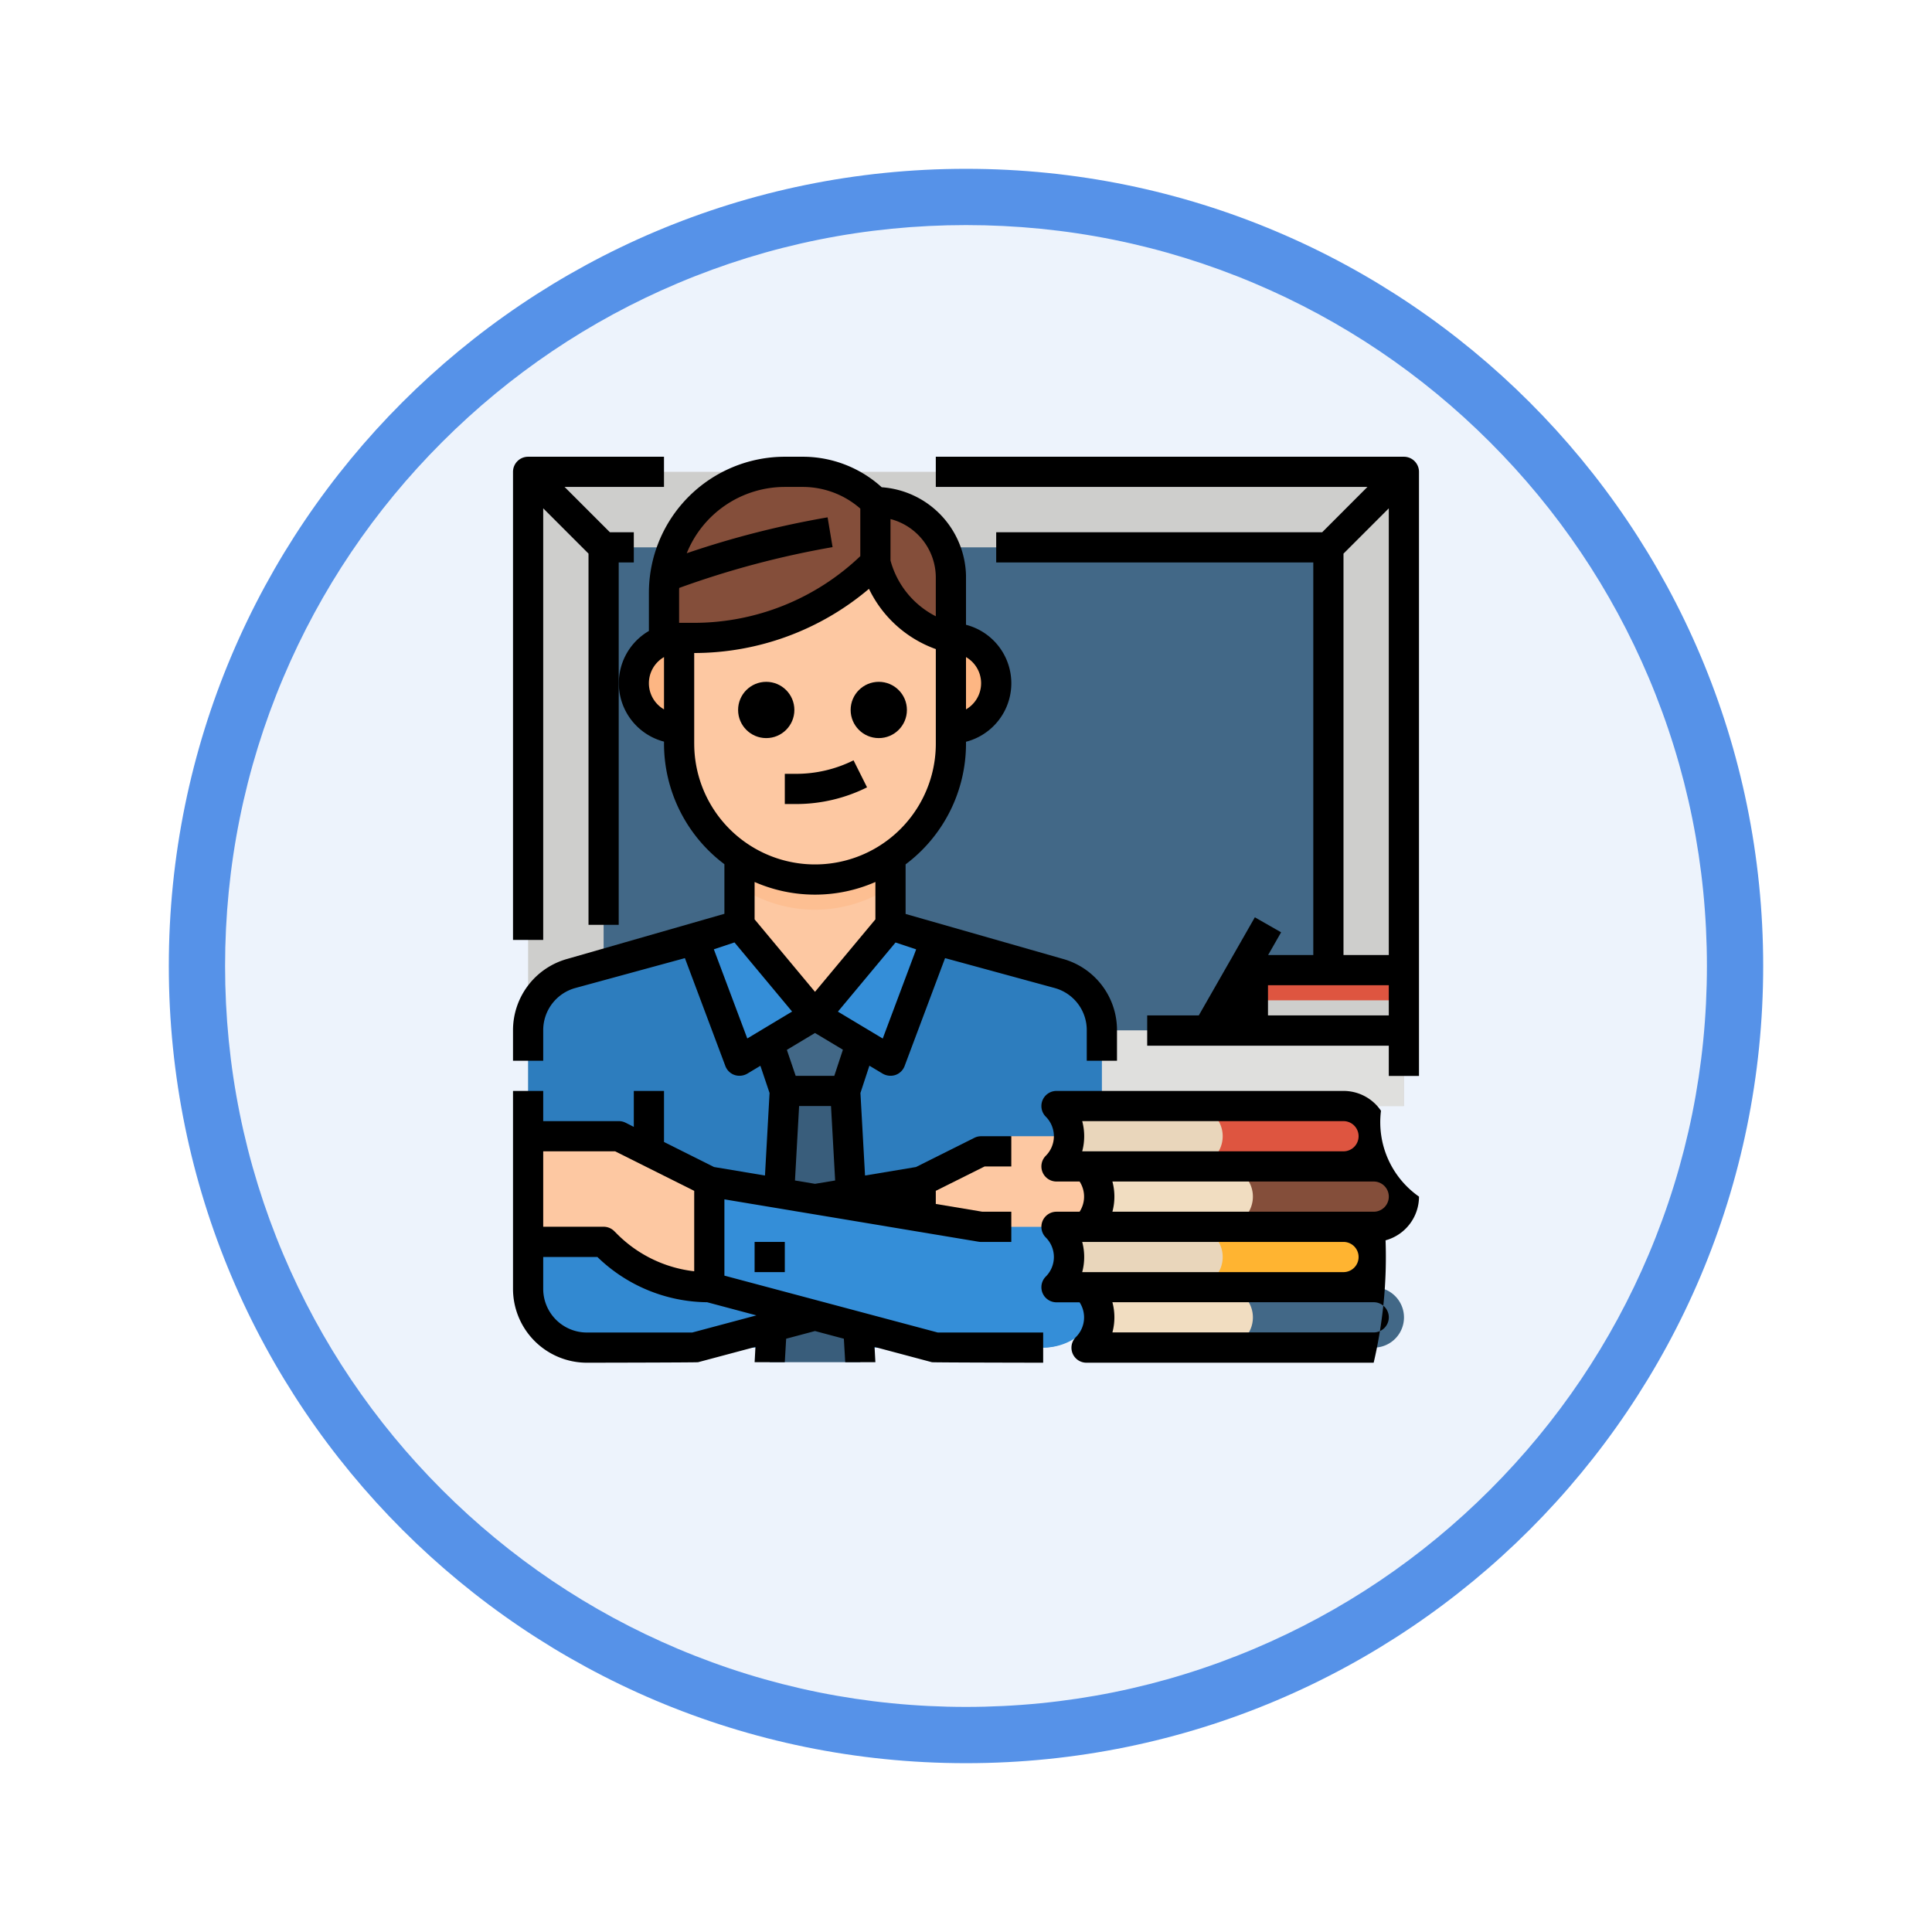 <svg xmlns="http://www.w3.org/2000/svg" xmlns:xlink="http://www.w3.org/1999/xlink" width="103" height="103" viewBox="0 0 103 103">
  <defs>
    <filter id="Trazado_978624" x="0" y="0" width="103" height="103" filterUnits="userSpaceOnUse">
      <feOffset dy="3" input="SourceAlpha"/>
      <feGaussianBlur stdDeviation="3" result="blur"/>
      <feFlood flood-opacity="0.161"/>
      <feComposite operator="in" in2="blur"/>
      <feComposite in="SourceGraphic"/>
    </filter>
  </defs>
  <g id="Grupo_1176377" data-name="Grupo 1176377" transform="translate(-171 -2866)">
    <g id="Grupo_1176881" data-name="Grupo 1176881">
      <g id="Grupo_1175148" data-name="Grupo 1175148" transform="translate(0 1580)">
        <g id="Grupo_1173798" data-name="Grupo 1173798" transform="translate(-3 -3520)">
          <g id="Grupo_1171925" data-name="Grupo 1171925" transform="translate(-22 -2246)">
            <g id="Grupo_1164524" data-name="Grupo 1164524" transform="translate(205 7058)">
              <g id="Grupo_1144123" data-name="Grupo 1144123">
                <g transform="matrix(1, 0, 0, 1, -9, -6)" filter="url(#Trazado_978624)">
                  <g id="Trazado_978624-2" data-name="Trazado 978624" transform="translate(9 6)" fill="#edf3fc">
                    <path d="M 42.5 83.5 C 36.964 83.5 31.595 82.416 26.541 80.279 C 21.659 78.214 17.274 75.257 13.509 71.491 C 9.743 67.726 6.786 63.341 4.721 58.459 C 2.584 53.405 1.5 48.036 1.5 42.5 C 1.5 36.964 2.584 31.595 4.721 26.541 C 6.786 21.659 9.743 17.274 13.509 13.509 C 17.274 9.743 21.659 6.786 26.541 4.721 C 31.595 2.584 36.964 1.5 42.5 1.5 C 48.036 1.5 53.405 2.584 58.459 4.721 C 63.341 6.786 67.726 9.743 71.491 13.509 C 75.257 17.274 78.214 21.659 80.279 26.541 C 82.416 31.595 83.5 36.964 83.5 42.5 C 83.5 48.036 82.416 53.405 80.279 58.459 C 78.214 63.341 75.257 67.726 71.491 71.491 C 67.726 75.257 63.341 78.214 58.459 80.279 C 53.405 82.416 48.036 83.5 42.5 83.5 Z" stroke="none"/>
                    <path d="M 42.5 3 C 37.166 3 31.994 4.044 27.126 6.103 C 22.422 8.092 18.198 10.941 14.569 14.569 C 10.941 18.198 8.092 22.422 6.103 27.126 C 4.044 31.994 3 37.166 3 42.5 C 3 47.834 4.044 53.006 6.103 57.874 C 8.092 62.578 10.941 66.802 14.569 70.431 C 18.198 74.059 22.422 76.908 27.126 78.897 C 31.994 80.956 37.166 82 42.5 82 C 47.834 82 53.006 80.956 57.874 78.897 C 62.578 76.908 66.802 74.059 70.431 70.431 C 74.059 66.802 76.908 62.578 78.897 57.874 C 80.956 53.006 82 47.834 82 42.5 C 82 37.166 80.956 31.994 78.897 27.126 C 76.908 22.422 74.059 18.198 70.431 14.569 C 66.802 10.941 62.578 8.092 57.874 6.103 C 53.006 4.044 47.834 3 42.5 3 M 42.5 0 C 65.972 0 85 19.028 85 42.5 C 85 65.972 65.972 85 42.5 85 C 19.028 85 0 65.972 0 42.5 C 0 19.028 19.028 0 42.5 0 Z" stroke="none" fill="#5692e8"/>
                  </g>
                </g>
              </g>
            </g>
          </g>
        </g>
      </g>
    </g>
    <g id="Filled_outline" data-name="Filled outline" transform="translate(182.35 2874.35)">
      <path id="Trazado_1035169" data-name="Trazado 1035169" d="M24,24H70.69V57.81H24Z" transform="translate(-7.195 -7.195)" fill="#cececc"/>
      <path id="Trazado_1035170" data-name="Trazado 1035170" d="M64,64h38.64V89.76H64Z" transform="translate(-43.17 -43.17)" fill="#426887"/>
      <path id="Trazado_1035171" data-name="Trazado 1035171" d="M29.164,28.025H28.025v1.139L24,25.139V24h1.139Z" transform="translate(-7.195 -7.195)" fill="#bebebc"/>
      <path id="Trazado_1035172" data-name="Trazado 1035172" d="M441.844,24v1.139l-4.025,4.025V28.025H436.68L440.7,24Z" transform="translate(-378.349 -7.195)" fill="#bebebc"/>
      <path id="Trazado_1035173" data-name="Trazado 1035173" d="M408,288h8.05v3.22H408Z" transform="translate(-352.555 -244.63)" fill="#de5540"/>
      <path id="Trazado_1035174" data-name="Trazado 1035174" d="M408,304h8.05v1.61H408Z" transform="translate(-352.555 -259.02)" fill="#cececc"/>
      <path id="Trazado_1035175" data-name="Trazado 1035175" d="M24,320H70.69v4.025H24Z" transform="translate(-7.195 -273.41)" fill="#dfdfdd"/>
      <path id="Trazado_1035176" data-name="Trazado 1035176" d="M144.05,200v6.44l-4.025,4.83L136,206.44V200Z" transform="translate(-107.925 -165.485)" fill="#fdc8a2"/>
      <path id="Trazado_1035177" data-name="Trazado 1035177" d="M54.59,269.612V283.32a3.22,3.22,0,0,1-3.22,3.22H27.22A3.22,3.22,0,0,1,24,283.32V269.612a3.13,3.13,0,0,1,2.307-3.021l4.133-1.127,2.415-.659,2.415-.8,4.025,4.83L43.32,264l2.415.8,2.415.659,4.133,1.127a3.13,3.13,0,0,1,2.307,3.021Z" transform="translate(-7.195 -223.045)" fill="#2d7dbe"/>
      <path id="Trazado_1035178" data-name="Trazado 1035178" d="M152,313.61l.805,2.415h3.22l.805-2.415L154.415,312Z" transform="translate(-122.315 -266.215)" fill="#426887"/>
      <path id="Trazado_1035179" data-name="Trazado 1035179" d="M112,264.8l2.415,6.44,4.025-2.415L114.415,264Z" transform="translate(-86.34 -223.045)" fill="#348ed8"/>
      <path id="Trazado_1035180" data-name="Trazado 1035180" d="M180.025,264,176,268.83l4.025,2.415,2.415-6.44Z" transform="translate(-143.9 -223.045)" fill="#348ed8"/>
      <path id="Trazado_1035181" data-name="Trazado 1035181" d="M156.025,352h-3.22L152,366.463h4.83Z" transform="translate(-122.315 -302.19)" fill="#395d7b"/>
      <path id="Trazado_1035182" data-name="Trazado 1035182" d="M144.05,200v4.414a7.247,7.247,0,0,1-8.05,0V200Z" transform="translate(-107.925 -165.485)" fill="#fdbf92"/>
      <path id="Trazado_1035183" data-name="Trazado 1035183" d="M107.22,48h8.05a3.22,3.22,0,0,1,3.22,3.22v8.855a7.245,7.245,0,1,1-14.49,0V51.22A3.22,3.22,0,0,1,107.22,48Z" transform="translate(-79.145 -28.78)" fill="#fdc8a2"/>
      <path id="Trazado_1035184" data-name="Trazado 1035184" d="M107.27,25.61v3.22a13.743,13.743,0,0,1-9.717,4.025H96V30.44A6.435,6.435,0,0,1,102.44,24h.943a5.5,5.5,0,0,1,3.887,1.61Z" transform="translate(-71.95 -7.195)" fill="#844e3a"/>
      <path id="Trazado_1035185" data-name="Trazado 1035185" d="M208,40v3.22a5.532,5.532,0,0,0,4.025,4.025v-3.22A4.025,4.025,0,0,0,208,40Z" transform="translate(-172.68 -21.585)" fill="#844e3a"/>
      <path id="Trazado_1035186" data-name="Trazado 1035186" d="M82.415,112v4.83a2.415,2.415,0,0,1,0-4.83Z" transform="translate(-57.56 -86.34)" fill="#fdb683"/>
      <path id="Trazado_1035187" data-name="Trazado 1035187" d="M2.415,0V4.83a2.415,2.415,0,0,1,0-4.83Z" transform="translate(41.76 30.49) rotate(180)" fill="#fdb683"/>
      <path id="Trazado_1035188" data-name="Trazado 1035188" d="M30.44,402.415H24v3.309a3.131,3.131,0,0,0,3.132,3.131h5.723l12.075-3.22V400Z" transform="translate(-7.195 -345.36)" fill="#3289d1"/>
      <path id="Trazado_1035189" data-name="Trazado 1035189" d="M232,378.415,236.83,376h4.83v5.635h-4.025l-.138.138a7.774,7.774,0,0,1-5.5,2.277Z" transform="translate(-194.265 -323.775)" fill="#fdc8a2"/>
      <path id="Trazado_1035190" data-name="Trazado 1035190" d="M134.49,402.415,120,400v5.635l12.075,3.22H137.8a3.131,3.131,0,0,0,3.131-3.132v-3.308Z" transform="translate(-93.535 -345.36)" fill="#348ed8"/>
      <path id="Trazado_1035191" data-name="Trazado 1035191" d="M33.66,378.415,28.83,376H24v5.635h4.025l.138.138a7.774,7.774,0,0,0,5.5,2.277Z" transform="translate(-7.195 -323.775)" fill="#fdc8a2"/>
      <path id="Trazado_1035192" data-name="Trazado 1035192" d="M319.3,424H304a2.277,2.277,0,0,1,0,3.22h15.3a1.61,1.61,0,1,0,0-3.22Z" transform="translate(-259.02 -366.945)" fill="#ffb431"/>
      <path id="Trazado_1035193" data-name="Trazado 1035193" d="M335.3,392H320a2.277,2.277,0,0,1,0,3.22h15.3a1.61,1.61,0,0,0,0-3.22Z" transform="translate(-273.41 -338.165)" fill="#844e3a"/>
      <path id="Trazado_1035194" data-name="Trazado 1035194" d="M327.245,392H320a2.277,2.277,0,0,1,0,3.22h7.245a1.61,1.61,0,1,0,0-3.22Z" transform="translate(-273.41 -338.165)" fill="#f1ddc1"/>
      <path id="Trazado_1035195" data-name="Trazado 1035195" d="M319.3,360H304a2.277,2.277,0,0,1,0,3.22h15.3a1.61,1.61,0,1,0,0-3.22Z" transform="translate(-259.02 -309.385)" fill="#de5540"/>
      <path id="Trazado_1035196" data-name="Trazado 1035196" d="M311.245,360H304a2.277,2.277,0,0,1,0,3.22h7.245a1.61,1.61,0,0,0,0-3.22Z" transform="translate(-259.02 -309.385)" fill="#e9d6bb"/>
      <path id="Trazado_1035197" data-name="Trazado 1035197" d="M335.3,456H320a2.277,2.277,0,0,1,0,3.22h15.3a1.61,1.61,0,0,0,0-3.22Z" transform="translate(-273.41 -395.725)" fill="#426887"/>
      <path id="Trazado_1035198" data-name="Trazado 1035198" d="M311.245,424H304a2.277,2.277,0,0,1,0,3.22h7.245a1.61,1.61,0,0,0,0-3.22Z" transform="translate(-259.02 -366.945)" fill="#e9d6bb"/>
      <path id="Trazado_1035199" data-name="Trazado 1035199" d="M327.245,456H320a2.277,2.277,0,0,1,0,3.22h7.245a1.61,1.61,0,1,0,0-3.22Z" transform="translate(-273.41 -395.725)" fill="#f1ddc1"/>
      <path id="Trazado_1035200" data-name="Trazado 1035200" d="M264.955,16H240v1.61h23.012L260.6,20.025H243.22v1.61h16.905v20.93h-2.408l.692-1.211-1.4-.8-2.988,5.229H251.27V47.4h12.88v1.61h1.61v-32.2A.805.805,0,0,0,264.955,16Zm-.805,29.785h-6.44v-1.61h6.44Zm0-3.22h-2.415v-21.4l2.415-2.415Z" transform="translate(-201.46 0)"/>
      <path id="Trazado_1035201" data-name="Trazado 1035201" d="M22.44,21.635v-1.61H21.164L18.749,17.61h5.3V16H16.805a.805.805,0,0,0-.805.805V41.76h1.61V18.749l2.415,2.415V40.955h1.61V21.635Z" transform="translate(0 0)"/>
      <circle id="Elipse_12449" data-name="Elipse 12449" cx="1.5" cy="1.5" r="1.5" transform="translate(28 28)"/>
      <circle id="Elipse_12450" data-name="Elipse 12450" cx="1.5" cy="1.5" r="1.5" transform="translate(34 28)"/>
      <path id="Trazado_1035202" data-name="Trazado 1035202" d="M160,179.175h.615a8.474,8.474,0,0,0,3.77-.89l-.72-1.44a6.856,6.856,0,0,1-3.05.72H160Z" transform="translate(-129.51 -144.66)"/>
      <path id="Trazado_1035203" data-name="Trazado 1035203" d="M27.27,59.657V55.591l13.553,2.259a.808.808,0,0,0,.132.011h1.61V56.25H41.022l-2.482-.414v-.7l2.605-1.3h1.42v-1.61h-1.61a.8.8,0,0,0-.36.085l-3.111,1.556-2.717.453-.245-4.4L35,48.465l.709.425a.836.836,0,0,0,.679.07.805.805,0,0,0,.489-.477l2.157-5.753,5.84,1.593a2.325,2.325,0,0,1,1.714,2.244V48.2H48.2V46.567a3.936,3.936,0,0,0-2.9-3.8L36.93,40.375V37.731a8.043,8.043,0,0,0,3.22-6.436v-.1a3.22,3.22,0,0,0,0-6.236V22.44c0-.038,0-.076,0-.113a4.835,4.835,0,0,0-4.493-4.7A6.256,6.256,0,0,0,31.433,16H30.49a7.253,7.253,0,0,0-7.245,7.245v2.043a3.219,3.219,0,0,0,.805,5.9v.1a8.042,8.042,0,0,0,3.22,6.435v2.644L18.9,42.77a3.945,3.945,0,0,0-2.9,3.8V48.2h1.61V46.567a2.331,2.331,0,0,1,1.714-2.244l5.84-1.593,2.157,5.753a.805.805,0,0,0,.489.477.833.833,0,0,0,.679-.07l.7-.42.488,1.45-.244,4.4-2.716-.453L24.05,52.533V49.81H22.44v1.918L22,51.505a.8.8,0,0,0-.36-.085H17.61V49.81H16V60.364A3.941,3.941,0,0,0,19.936,64.3s5.863-.009,5.931-.027l3.058-.816-.044.816h1.608l.073-1.252,1.538-.41,1.538.41.073,1.252h1.608l-.044-.815,3.058.815c.068.018,5.931.027,5.931.027V62.69H38.646ZM40.15,26.681a1.609,1.609,0,0,1,0,2.788ZM32.1,54.763l-1.068-.178.221-3.97h1.7l.221,3.97Zm1.029-5.758h-2.06L30.6,47.622l1.5-.9,1.487.892ZM28.88,40.663V38.671a8.027,8.027,0,0,0,6.44,0v1.992L32.1,44.527Zm8.613,1.6-1.782,4.754-2.39-1.434,3.072-3.686ZM36.125,19.322A3.225,3.225,0,0,1,38.54,22.44v2.065a4.717,4.717,0,0,1-2.415-2.973ZM24.05,29.469a1.609,1.609,0,0,1,0-2.788Zm.805-4.614v-1.61c0-.084,0-.168.006-.251a48.162,48.162,0,0,1,8.176-2.175l-.265-1.588a49.017,49.017,0,0,0-7.51,1.913A5.643,5.643,0,0,1,30.49,17.61h.943a4.658,4.658,0,0,1,3.082,1.154V21.3A12.848,12.848,0,0,1,25.6,24.855Zm.805,6.44V26.464a14.436,14.436,0,0,0,9.317-3.422,6.321,6.321,0,0,0,3.564,3.213v5.04a6.44,6.44,0,0,1-12.88,0Zm2.83,15.718L26.707,42.26l1.1-.367,3.072,3.686ZM17.61,53.03h3.835l4.215,2.108v4.287a6.917,6.917,0,0,1-4.123-2l-.138-.138a.805.805,0,0,0-.569-.236H17.61Zm7.945,9.66H19.936a2.329,2.329,0,0,1-2.326-2.326v-1.7H20.5a8.517,8.517,0,0,0,5.851,2.412l2.626.7Z" transform="translate(0)"/>
      <path id="Trazado_1035204" data-name="Trazado 1035204" d="M144,432h1.61v1.61H144Z" transform="translate(-115.12 -374.14)"/>
      <path id="Trazado_1035205" data-name="Trazado 1035205" d="M316.126,357.635a4.839,4.839,0,0,1-2.027-4.577,2.414,2.414,0,0,0-2-1.058h-15.3a.805.805,0,0,0-.569,1.374,1.474,1.474,0,0,1,0,2.082.805.805,0,0,0,.569,1.374h1.232a1.476,1.476,0,0,1,0,1.61h-1.232a.805.805,0,0,0-.569,1.374,1.474,1.474,0,0,1,0,2.082.805.805,0,0,0,.569,1.374h1.232a1.475,1.475,0,0,1-.191,1.846.8.8,0,0,0,.569,1.374h15.3a24.754,24.754,0,0,0,.634-6.525A2.419,2.419,0,0,0,316.126,357.635ZM298.17,355.22a3.1,3.1,0,0,0,0-1.61H312.1a.805.805,0,1,1,0,1.61Zm0,6.44a3.1,3.1,0,0,0,0-1.61H312.1a.805.805,0,1,1,0,1.61Zm16.346,2.415a.806.806,0,0,1-.8.8H299.78a3.1,3.1,0,0,0,0-1.61h13.931A.806.806,0,0,1,314.516,364.075Zm-.8-5.635H299.78a3.1,3.1,0,0,0,0-1.61h13.931a.805.805,0,0,1,0,1.61Z" transform="translate(-251.825 -302.19)"/>
    </g>
  </g>
</svg>
